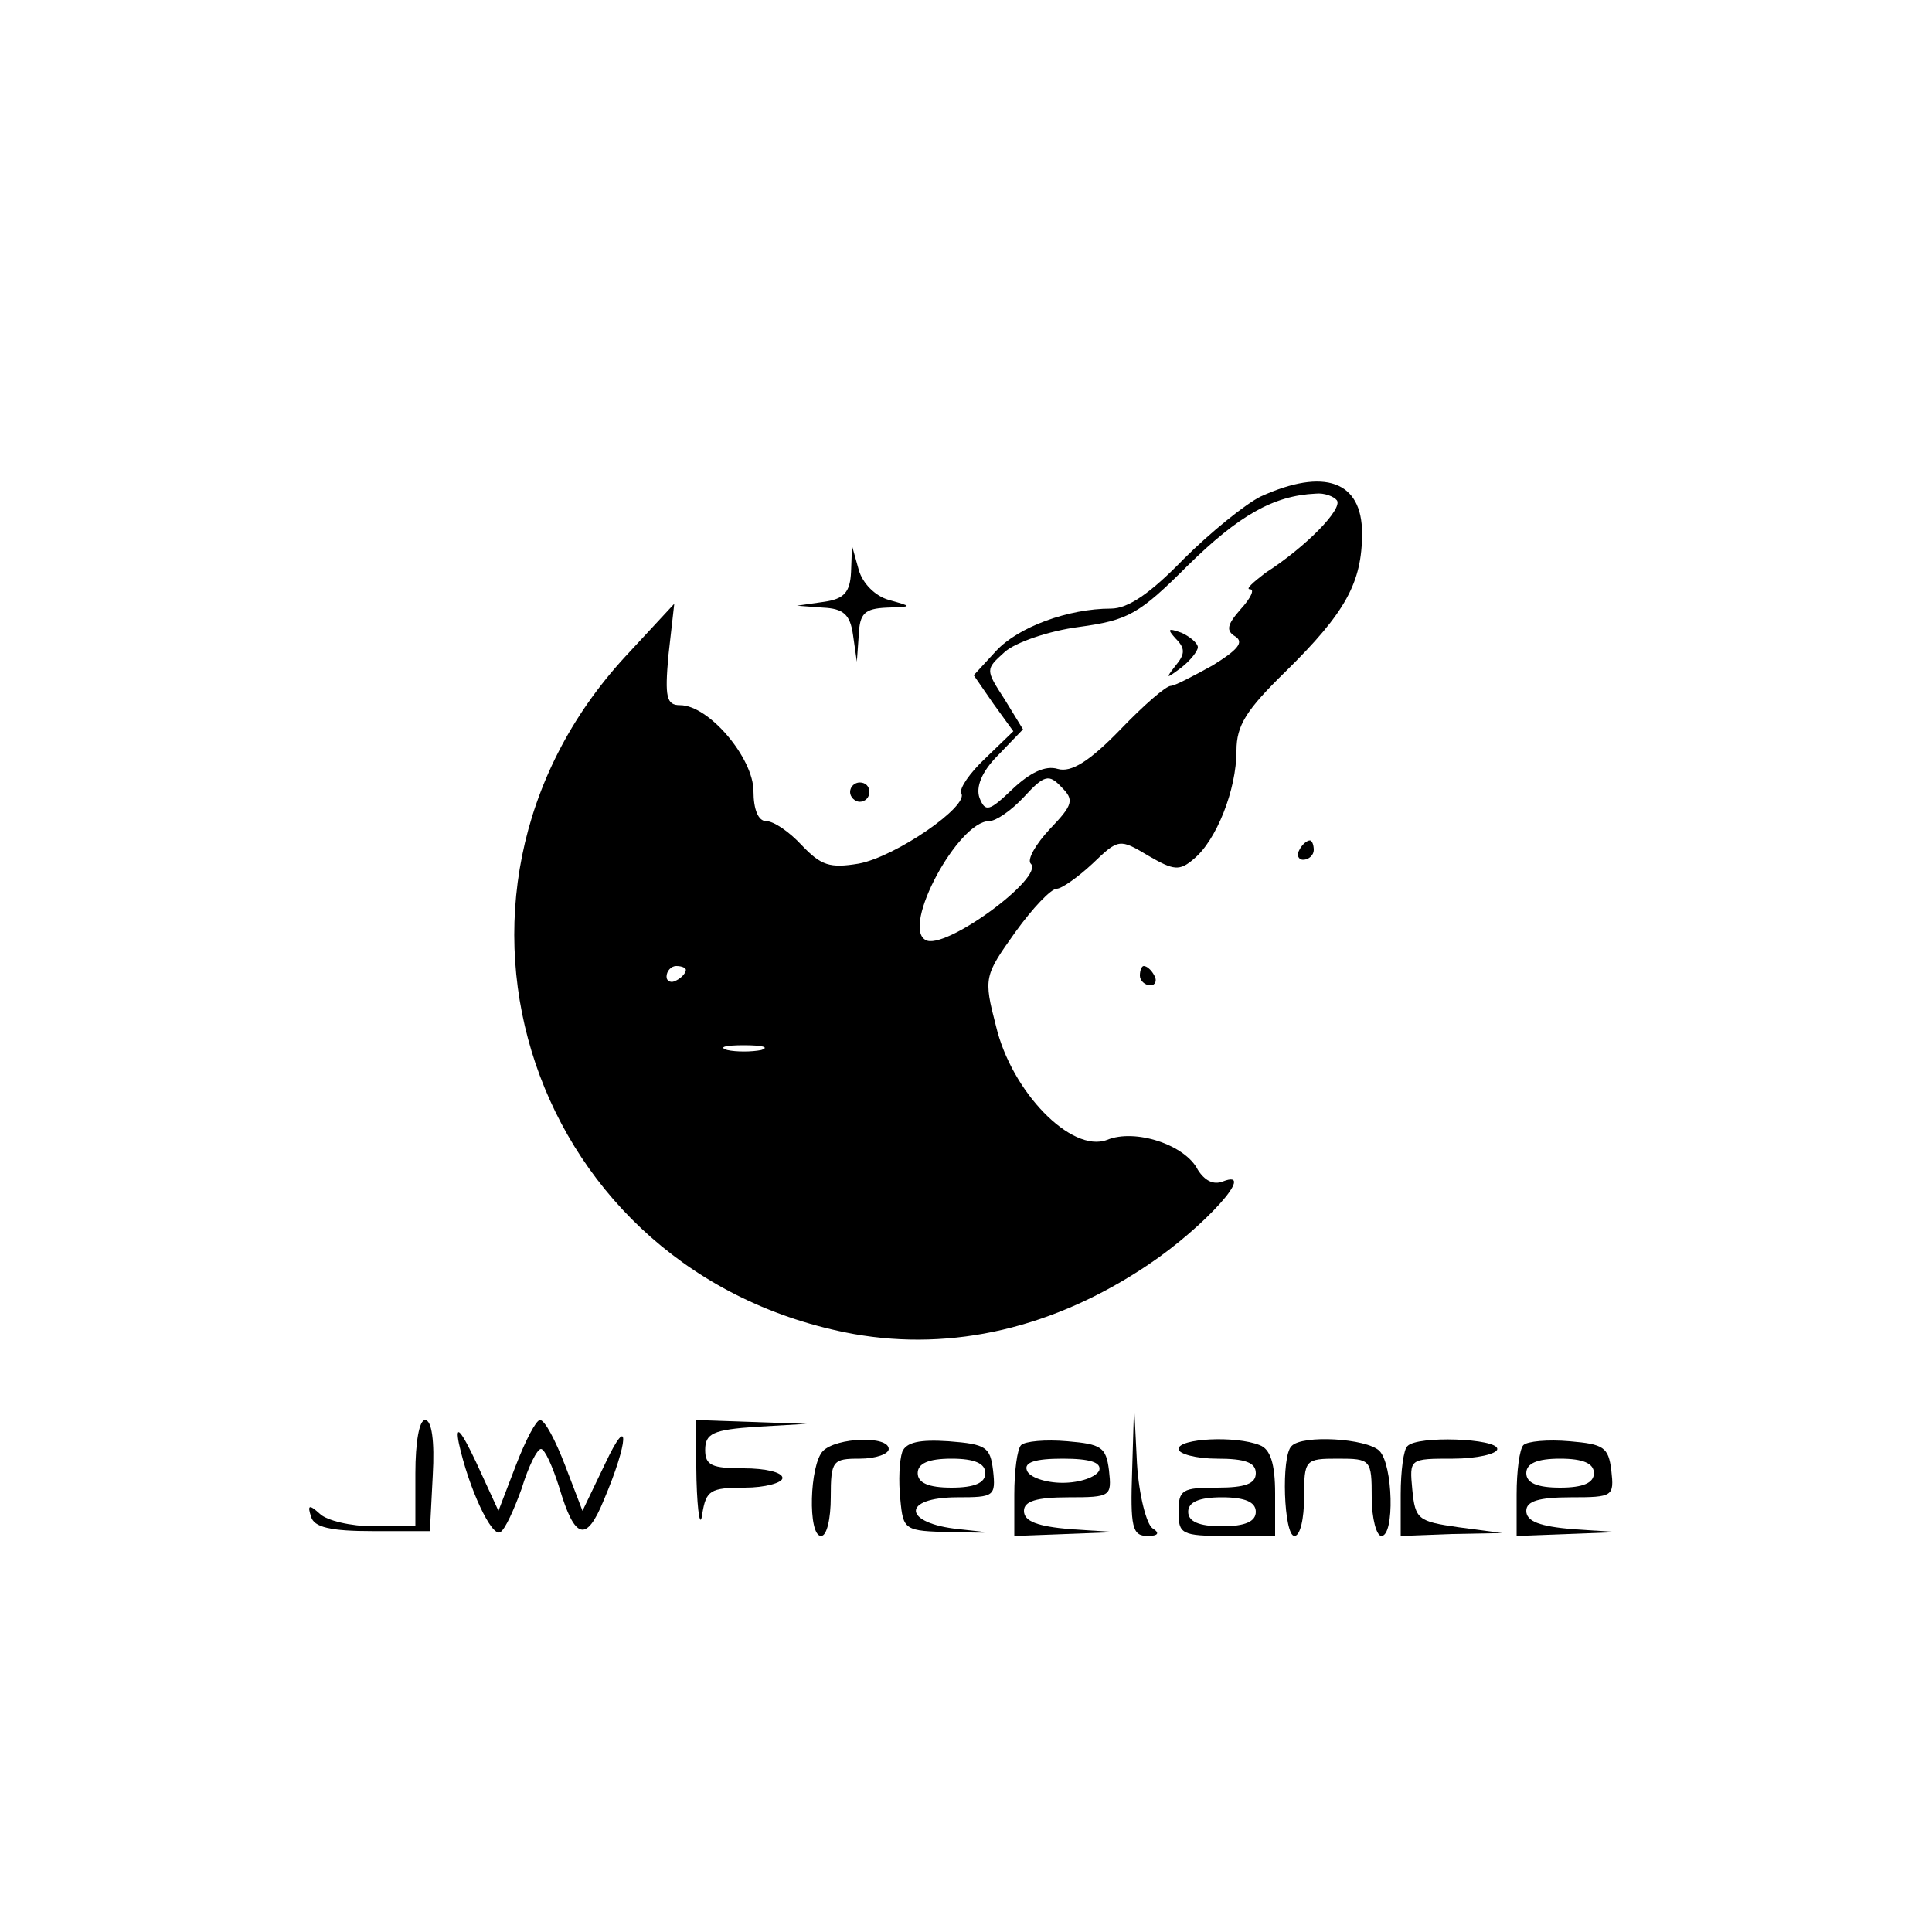 <?xml version="1.0" standalone="no"?>
<!DOCTYPE svg PUBLIC "-//W3C//DTD SVG 20010904//EN"
 "http://www.w3.org/TR/2001/REC-SVG-20010904/DTD/svg10.dtd">
<svg version="1.0" xmlns="http://www.w3.org/2000/svg"
 width="200pt" height="200pt" viewBox="0 0 200 200"
 preserveAspectRatio="xMidYMid meet">
<g transform="translate(0,200) scale(0.1,-0.1)"
fill="#000000" stroke="none">
<path d="M1305 1486 c-16 -8 -52 -37 -80 -65 -34 -35 -57 -51 -75 -51 -44 0
-96 -19 -119 -44 l-23 -25 20 -29 21 -29 -29 -28 c-16 -15 -27 -31 -25 -36 9
-13 -68 -66 -106 -73 -30 -5 -39 -2 -59 19 -13 14 -29 25 -37 25 -8 0 -13 12
-13 31 0 34 -46 89 -76 89 -14 0 -16 8 -12 52 l6 53 -51 -55 c-229 -249 -97
-640 237 -701 102 -18 207 6 305 72 58 39 113 100 77 86 -10 -4 -19 1 -26 12
-13 26 -65 43 -94 31 -37 -14 -99 50 -115 118 -13 50 -12 52 20 97 18 25 37
45 43 45 5 0 22 12 37 26 27 26 28 26 58 8 26 -15 32 -16 47 -3 23 19 44 71
44 112 0 26 10 42 51 82 62 61 79 92 79 143 0 54 -39 68 -105 38z m79 -4 c6
-9 -32 -48 -74 -75 -13 -10 -21 -17 -16 -17 5 0 1 -9 -10 -21 -14 -16 -15 -22
-5 -28 9 -6 2 -14 -24 -30 -20 -11 -39 -21 -43 -21 -5 0 -28 -20 -52 -45 -32
-33 -51 -45 -65 -41 -13 4 -29 -4 -47 -21 -24 -23 -28 -24 -34 -9 -4 11 2 27
19 44 l26 27 -19 31 c-20 31 -20 31 0 49 11 10 46 22 77 26 51 7 62 13 113 64
52 51 88 72 132 74 9 1 19 -3 22 -7z m-297 -340 c-15 -16 -24 -32 -20 -36 15
-14 -90 -91 -109 -79 -25 14 34 123 66 123 7 0 23 11 36 25 21 23 26 24 39 10
13 -13 12 -18 -12 -43z m-377 -146 c0 -3 -4 -8 -10 -11 -5 -3 -10 -1 -10 4 0
6 5 11 10 11 6 0 10 -2 10 -4z m78 -83 c-10 -2 -26 -2 -35 0 -10 3 -2 5 17 5
19 0 27 -2 18 -5z"/>
<path d="M1217 1339 c10 -10 10 -16 0 -28 -11 -14 -10 -14 6 -2 9 7 17 17 17
21 0 4 -8 11 -17 15 -14 5 -15 4 -6 -6z"/>
<path d="M881 1408 c-1 -21 -7 -28 -28 -31 l-28 -4 27 -2 c21 -1 28 -7 31 -28
l4 -28 2 28 c1 22 6 27 29 28 27 1 27 1 2 8 -14 4 -27 17 -31 31 l-7 25 -1
-27z"/>
<path d="M880 1180 c0 -5 5 -10 10 -10 6 0 10 5 10 10 0 6 -4 10 -10 10 -5 0
-10 -4 -10 -10z"/>
<path d="M1345 1120 c-3 -5 -1 -10 4 -10 6 0 11 5 11 10 0 6 -2 10 -4 10 -3 0
-8 -4 -11 -10z"/>
<path d="M1180 990 c0 -5 5 -10 11 -10 5 0 7 5 4 10 -3 6 -8 10 -11 10 -2 0
-4 -4 -4 -10z"/>
<path d="M1172 478 c-2 -59 0 -68 16 -68 11 0 13 3 5 8 -6 4 -14 34 -16 67
l-3 60 -2 -67z"/>
<path d="M430 475 l0 -55 -43 0 c-24 0 -49 6 -56 13 -11 10 -13 9 -9 -3 3 -11
20 -15 64 -15 l59 0 3 58 c2 35 -1 57 -8 57 -6 0 -10 -23 -10 -55z"/>
<path d="M475 506 c10 -46 34 -98 43 -92 5 3 14 23 22 45 7 23 16 41 20 41 4
0 12 -18 19 -40 16 -54 28 -57 46 -13 26 61 27 92 2 39 l-24 -50 -18 47 c-10
26 -21 47 -26 47 -4 0 -15 -21 -25 -47 l-18 -47 -23 50 c-16 34 -22 40 -18 20z"/>
<path d="M721 468 c1 -35 4 -51 6 -35 4 24 8 27 44 27 21 0 39 5 39 10 0 6
-18 10 -40 10 -33 0 -40 3 -40 19 0 17 8 21 53 24 l52 3 -57 2 -58 2 1 -62z"/>
<path d="M852 498 c-14 -14 -16 -88 -2 -88 6 0 10 18 10 40 0 38 2 40 30 40
17 0 30 5 30 10 0 14 -54 12 -68 -2z"/>
<path d="M934 497 c-3 -9 -4 -30 -2 -49 3 -32 4 -33 53 -34 45 -1 46 -1 8 3
-59 6 -60 33 -2 33 38 0 40 1 37 28 -3 24 -7 27 -46 30 -30 2 -44 -1 -48 -11z
m86 -22 c0 -10 -11 -15 -35 -15 -24 0 -35 5 -35 15 0 10 11 15 35 15 24 0 35
-5 35 -15z"/>
<path d="M1057 504 c-4 -4 -7 -27 -7 -51 l0 -43 53 2 52 2 -47 3 c-34 3 -48 8
-48 19 0 10 13 14 46 14 44 0 45 1 42 28 -3 24 -8 27 -43 30 -23 2 -44 0 -48
-4z m81 -26 c-3 -7 -20 -13 -38 -13 -18 0 -35 6 -37 13 -3 8 8 12 37 12 29 0
40 -4 38 -12z"/>
<path d="M1220 500 c0 -5 18 -10 40 -10 29 0 40 -4 40 -15 0 -11 -11 -15 -40
-15 -36 0 -40 -2 -40 -25 0 -23 3 -25 50 -25 l50 0 0 44 c0 31 -5 46 -16 50
-25 10 -84 7 -84 -4z m80 -65 c0 -10 -11 -15 -35 -15 -24 0 -35 5 -35 15 0 10
11 15 35 15 24 0 35 -5 35 -15z"/>
<path d="M1337 503 c-11 -10 -8 -93 3 -93 6 0 10 18 10 40 0 39 1 40 35 40 34
0 35 -1 35 -40 0 -22 5 -40 10 -40 14 0 12 74 -2 88 -13 13 -80 17 -91 5z"/>
<path d="M1457 503 c-4 -3 -7 -26 -7 -50 l0 -43 53 2 52 1 -45 6 c-42 6 -45 8
-48 39 -3 32 -3 32 42 32 25 0 46 5 46 10 0 11 -83 14 -93 3z"/>
<path d="M1577 504 c-4 -4 -7 -27 -7 -51 l0 -43 53 2 52 2 -47 3 c-34 3 -48 8
-48 19 0 10 13 14 46 14 44 0 45 1 42 28 -3 24 -8 27 -43 30 -23 2 -44 0 -48
-4z m73 -29 c0 -10 -11 -15 -35 -15 -24 0 -35 5 -35 15 0 10 11 15 35 15 24 0
35 -5 35 -15z"/>
</g>
</svg>
